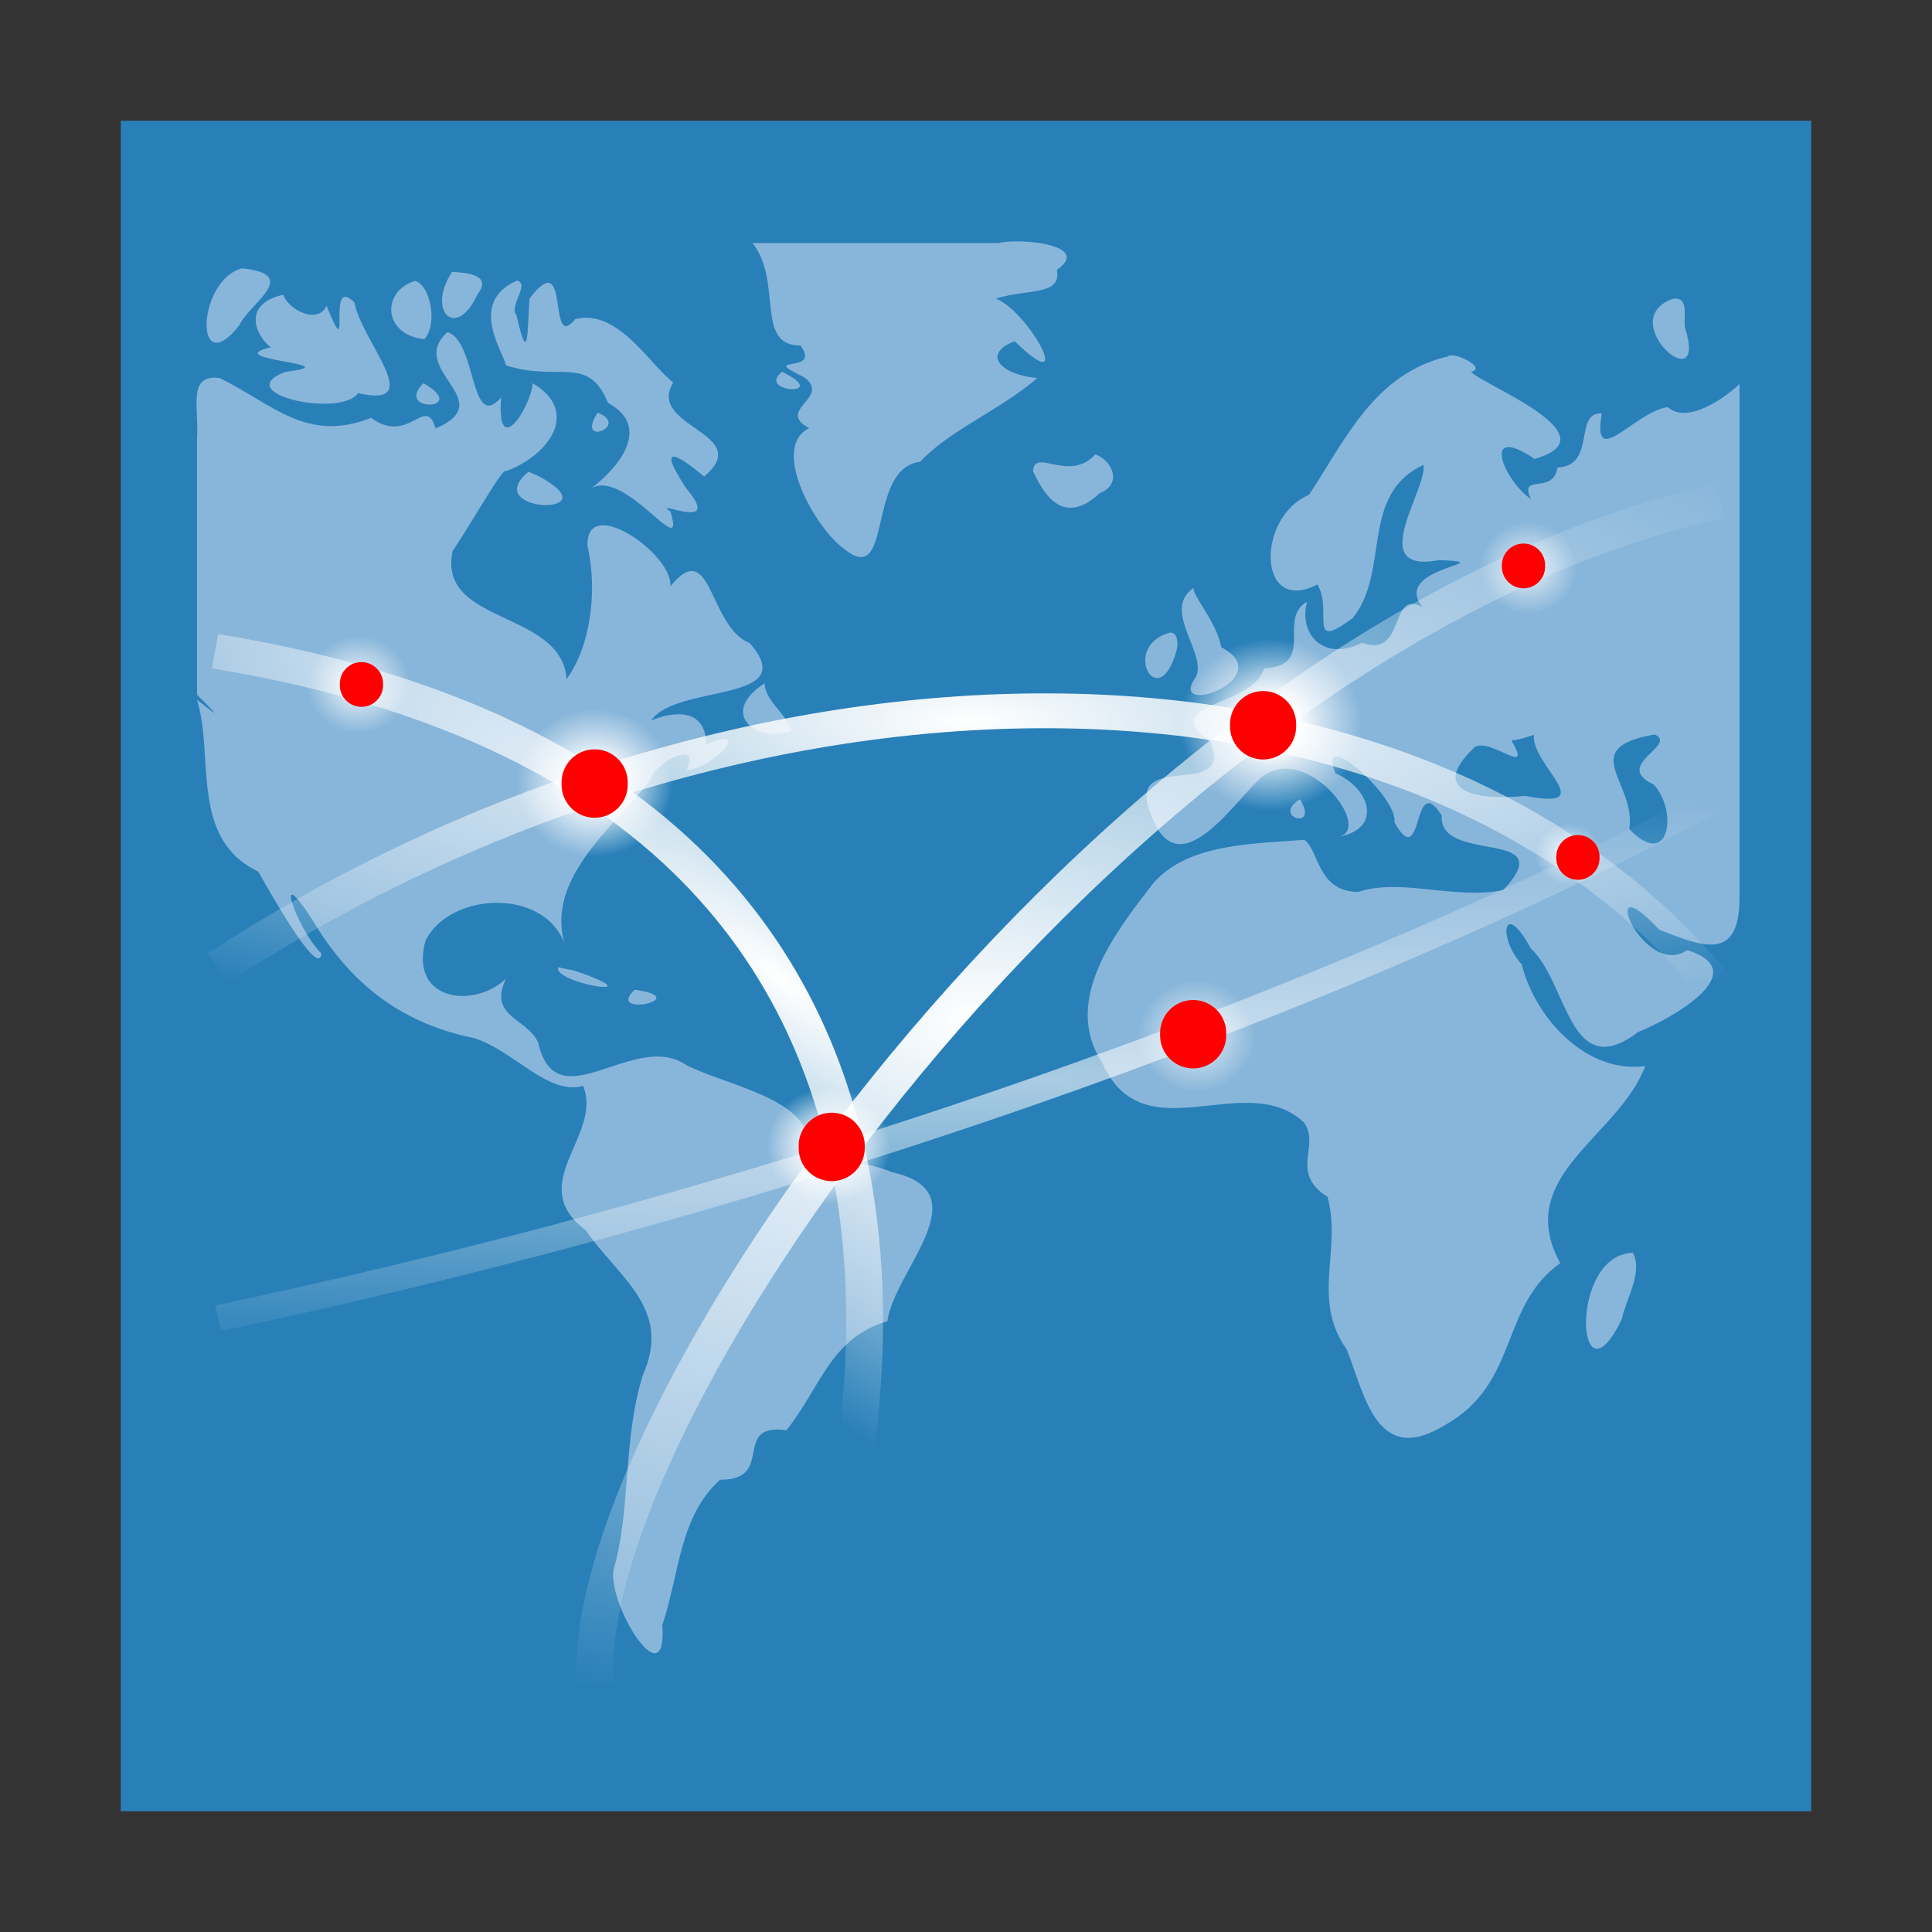 <svg width="48" version="1.1" xmlns="http://www.w3.org/2000/svg" height="48" xmlns:xlink="http://www.w3.org/1999/xlink">
<rect width="100%" height="100%" fill="#333333" stroke="none"/>
<defs id="defs4">
<linearGradient id="linearGradient5226-0">
<stop offset="0" style="stop-color:#fff" id="stop5228-7"/>
<stop offset="1" style="stop-color:#fff;stop-opacity:0" id="stop5230-6"/>
</linearGradient>
<linearGradient id="linearGradient3543">
<stop offset="0" style="stop-color:#fff" id="stop3545"/>
<stop offset="0.306" style="stop-color:#fff" id="stop3555"/>
<stop offset="0.519" style="stop-color:#fff;stop-opacity:.641" id="stop3551"/>
<stop offset="1" style="stop-color:#fff;stop-opacity:0" id="stop3547"/>
</linearGradient>
<radialGradient fx="64.23" fy="68.449" cx="64.23" cy="68.449" gradientTransform="matrix(1.454,0,0,0.926,-45.08,-12.601)" xlink:href="#linearGradient5226-0" id="radialGradient3153" r="43.77" gradientUnits="userSpaceOnUse"/>
<radialGradient fx="74.375" fy="67.125" cx="74.375" cy="67.125" xlink:href="#linearGradient3543" id="radialGradient3161" r="3.125" gradientUnits="userSpaceOnUse"/>
<radialGradient fx="74.375" fy="67.125" cx="74.375" cy="67.125" xlink:href="#linearGradient3543" id="radialGradient3155" r="3.125" gradientUnits="userSpaceOnUse"/>
<radialGradient fx="74.375" fy="67.125" cx="74.375" cy="67.125" xlink:href="#linearGradient3543" id="radialGradient3159" r="3.125" gradientUnits="userSpaceOnUse"/>
<radialGradient fx="74.375" fy="67.125" cx="74.375" cy="67.125" xlink:href="#linearGradient3543" id="radialGradient3163" r="3.125" gradientUnits="userSpaceOnUse"/>
<radialGradient fx="69.75" fy="75.974" cx="69.75" cy="75.974" gradientTransform="matrix(2.259,-0.068,0.008,0.264,-105.957,38.862)" xlink:href="#linearGradient5226-0" id="radialGradient3169" r="58.5" gradientUnits="userSpaceOnUse"/>
<radialGradient fx="74.375" fy="67.125" cx="74.375" cy="67.125" xlink:href="#linearGradient3543" id="radialGradient3165" r="3.125" gradientUnits="userSpaceOnUse"/>
<radialGradient fx="74.375" fy="67.125" cx="74.375" cy="67.125" xlink:href="#linearGradient3543" id="radialGradient3157" r="3.125" gradientUnits="userSpaceOnUse"/>
<radialGradient fx="49.234" fy="70.608" cx="49.234" cy="70.608" gradientTransform="matrix(0.468,-0.529,1.795,1.582,-112.038,-37.345)" xlink:href="#linearGradient5226-0" id="radialGradient3151" r="25.484" gradientUnits="userSpaceOnUse"/>
<radialGradient fx="74.375" fy="67.125" cx="74.375" cy="67.125" xlink:href="#linearGradient3543" id="radialGradient3171" r="3.125" gradientUnits="userSpaceOnUse"/>
<radialGradient fx="63.875" fy="2.217" cx="63.875" cy="2.217" gradientTransform="matrix(1.095,0,0,0.331,-21.845,32.793)" xlink:href="#linearGradient5226-0" id="radialGradient3167" r="58.375" gradientUnits="userSpaceOnUse"/>
</defs>
<path style="fill:#2980b9" id="rect4090" d="M 3,3 V 45 H 45 V 3 Z"/>
<g id="g3135" transform="matrix(1.508,0,0,1.428,5.001,-11.755)">
<path style="opacity:.7;fill:#b1cde8;stroke:none" id="path3522-9" d="m 9.084,12.462 c 0.499,0.671 0.034,1.79 0.787,1.779 0.367,0.519 -0.731,0.155 0.062,0.554 0.456,0.359 -0.482,0.564 0.082,0.886 -0.651,0.336 0.105,1.756 0.589,2.111 0.795,0.67 0.352,-1.417 1.239,-1.526 0.482,-0.55 1.329,-0.904 1.931,-1.458 -0.588,-0.048 -0.931,-0.414 -0.374,-0.64 1.025,1.05 0.257,-0.497 -0.31,-0.742 0.549,-0.175 1.083,-0.047 1.006,-0.5 0.58,-0.424 -0.558,-0.561 -0.964,-0.465 -1.349,0 -2.699,0 -4.048,0 z  m -8.415,.438 c -0.741,0.211 -0.793,1.983 -0.048,0.999 0.183,-0.404 1.028,-0.891 0.048,-0.999 z  m 3.464,.062 c -0.427,0.67 0.062,1.207 0.418,0.39 0.252,-0.341 -0.187,-0.378 -0.418,-0.39 z  m 1.068,.151 c -0.826,0.383 -0.204,1.275 -0.183,1.474 0.87,0.301 1.354,-0.197 1.683,0.654 0.828,0.477 -0.016,1.306 -0.327,1.522 0.56,-0.487 1.636,1.325 1.354,0.368 -0.336,-0.246 0.903,0.395 0.26,-0.404 -0.592,-0.954 0.047,-0.427 0.297,-0.204 0.849,-0.761 -0.961,-0.853 -0.509,-1.636 -0.396,-0.321 -0.915,-1.292 -1.616,-1.102 -0.469,0.607 -0.065,-1.322 -0.753,-0.357 -0.036,0.54 -0.013,1.224 -0.214,0.289 -0.134,-0.164 0.231,-0.544 0.008,-0.603 z  m -1.684,.007 c -0.554,0.185 -0.525,0.934 0.157,1.014 0.233,-0.266 0.093,-0.964 -0.157,-1.014 z  m -2.164,.239 c -0.72,0.171 -0.426,0.751 -0.206,0.915 -0.891,0.223 1.361,0.285 0.24,0.427 -0.932,0.372 0.898,0.811 1.198,0.37 1.151,0.282 0.041,-0.922 -0.06,-1.574 -0.488,-0.524 -0.019,1.207 -0.461,0.056 -0.154,0.342 -0.644,0.05 -0.712,-0.193 z  m 22.882,.075 c -0.966,0.378 0.601,1.805 0.211,0.507 -0.039,-0.157 0.087,-0.571 -0.211,-0.507 z  m -20.177,.575 c -0.694,0.652 0.883,1.192 -0.199,1.678 -0.162,-0.606 -0.441,0.303 -1.06,-0.186 -1.064,0.443 -1.608,-0.231 -2.499,-0.693 -0.535,-0.067 -0.334,0.508 -0.37,1.047 0,1.488 0,2.976 0,4.464 0.525,0.552 0.205,0.244 0,0.091 0.288,0.981 -0.127,2.414 1.008,2.985 0.193,0.358 1.003,1.883 1.04,1.426 -0.406,-0.425 -0.822,-1.699 -0.136,-0.564 0.615,1.08 1.445,1.78 2.658,2.037 0.663,0.225 1.208,1 1.791,0.83 0.33,0.869 -0.977,1.703 0.044,2.513 0.533,0.82 1.427,1.358 0.943,2.51 -0.339,1.125 -0.194,2.35 -0.487,3.398 -0.091,0.638 0.889,2.257 0.804,0.961 0.286,-0.901 0.279,-1.892 0.953,-2.53 0.922,0.007 0.176,-0.992 1.092,-0.861 0.559,-0.732 0.72,-1.605 1.663,-1.896 0.113,-0.889 1.567,-2.25 0.065,-2.596 -0.408,-0.201 -1.46,-0.274 -1.38,-0.373 0.163,-0.882 -1.36,-1.133 -2.008,-1.494 -0.851,-0.604 -2.129,1.003 -2.429,-0.381 -0.179,-0.436 -0.833,-0.443 -0.532,-1.115 -0.542,0.539 -1.601,0.375 -1.324,-0.665 0.421,-0.876 2.039,-0.917 2.314,0.136 -0.383,-1.162 0.74,-2.067 1.363,-2.893 0.127,-0.395 0.881,-0.735 0.621,-0.209 0.442,-0.016 1.112,-0.813 0.327,-0.445 -0.011,-0.727 -0.688,-0.52 -0.907,-0.417 0.407,-0.645 2.495,-0.293 1.621,-1.348 -0.678,-0.275 -0.621,-1.877 -1.307,-0.984 0.058,-0.55 -1.395,-1.627 -1.364,-0.704 0.177,0.825 0.032,1.776 -0.345,2.317 -0.079,-1.209 -2.142,-0.942 -1.876,-2.231 0.384,-0.614 0.833,-1.464 0.876,-1.387 0.689,-0.263 1.242,-1.027 0.444,-1.53 -0.043,0.438 -0.6,1.342 -0.522,0.249 -0.516,0.612 -0.398,-0.974 -0.882,-1.138 z  m 16.48,.424 c -1.209,0.296 -1.689,1.451 -2.287,2.407 -0.882,0.398 -0.848,2.105 0.137,1.56 0.264,0.461 -0.184,1.186 0.584,0.584 0.62,-0.82 0.108,-2.146 1.163,-2.663 0.077,0.402 -0.973,1.903 0.253,1.656 1.108,0.042 -0.806,0.11 -0.267,0.818 -0.56,-0.332 -0.269,0.907 -1,0.619 -0.633,0.344 -1.049,-0.16 -0.903,-0.712 -0.498,0.291 0.157,1.11 -0.708,1.16 -0.194,0.688 -1.787,0.584 -0.881,1.285 0.402,1.042 -1.499,0.065 -0.959,1.316 0.462,1.237 1.429,-0.41 1.822,-0.728 0.757,-0.587 1.88,1.002 1.198,1.061 0.764,-0.103 0.607,-0.829 -0.005,-1.111 -0.331,-0.858 1.047,0.421 0.971,0.851 0.486,0.91 0.286,-0.932 0.781,-0.116 -0.058,0.86 1.99,0.202 1.012,1.299 -0.84,0.169 -1.668,-0.217 -2.391,0.031 -0.673,-0.006 -0.64,-0.725 -0.885,-0.906 -0.857,0.07 -1.915,0.062 -2.489,0.754 -0.62,0.851 -1.514,2.04 -0.839,3.126 0.676,1.61 2.354,0.084 3.318,1.034 0.287,0.396 -0.248,0.868 0.392,1.297 0.241,0.915 -0.274,1.783 0.318,2.657 0.306,0.822 0.496,2.053 1.636,1.302 1.206,-0.726 0.885,-2.064 1.88,-2.805 -0.788,-1.524 0.964,-2.192 1.4,-3.43 -0.955,0.14 -1.805,-0.812 -2.036,-1.77 -0.401,-0.465 -0.298,-1.151 0.15,-0.277 0.616,0.597 0.629,2.367 1.768,1.456 0.521,-0.218 1.943,-1.048 0.81,-1.426 -0.73,0.529 -1.536,-1.58 -0.464,-0.357 0.78,0.331 1.326,0.528 1.326,-0.569 0,-2.954 0,-5.949 0,-8.923 -0.243,0.248 -0.867,0.706 -1.182,0.402 -0.542,0.075 -1.257,1.13 -1.087,0.111 -0.471,-0.031 -0.084,0.914 -0.731,0.94 -0.065,0.486 -0.654,0.09 -0.433,0.551 -0.454,-0.322 -0.839,-1.339 0.056,-0.701 1.329,-0.399 -0.876,-1.298 -1.047,-1.515 0.286,-0.069 -0.311,-0.367 -0.383,-0.267 z  m -10.969,.267 c -0.442,0.369 0.841,0.438 0,0 z  m -5.909,.199 c -0.495,0.517 0.788,0.476 0,0 z  m 2.869,.513 c -0.375,0.614 0.554,0.227 0,0 z  m 8.202,.725 c -0.439,0.505 -1.018,-0.133 -1.027,0.301 0.079,0.131 0.398,1.067 1.095,0.376 0.374,-0.158 0.227,-0.556 -0.068,-0.677 z  m -9.339,.301 c -0.832,0.726 1.413,0.793 0.176,0.083 l -.176,-.083 z  m 10.975,2.012 c -0.599,0.391 0.287,1.22 -0.013,1.61 -0.375,0.654 1.395,-0.046 0.449,-0.568 -0.067,-0.448 -0.554,-0.995 -0.436,-1.042 z  m -.404,.787 c -0.835,0.236 -0.189,1.454 0.106,0.307 0.017,-0.067 0.039,-0.309 -0.106,-0.307 z  m -6.682,.883 c -0.776,0.529 -0.121,1.058 0.448,0.82 -0.117,-0.319 -0.443,-0.521 -0.448,-0.82 z  m 14.666,.89 c 0.387,0.195 -0.71,0.529 -0.015,0.873 0.404,0.475 0.252,1.496 -0.405,0.774 0.122,-0.806 -0.891,-1.409 0.42,-1.647 z  m -1.992,.007 c -0.053,0.518 1.118,1.324 -0.144,1.061 -0.667,0.078 -1.667,-0.02 -0.826,-0.852 0.266,-0.159 0.963,0.55 0.6,-0.113 0.129,-0.008 0.249,-0.057 0.37,-0.096 z  m -3.855,1.122 c -0.487,0.314 0.337,0.554 0,0 z  m -12.221,2.922 c -0.082,0.274 1.539,0.551 0.42,0.113 l -.167,-.059 -.254,-.054 z  m 1.26,.39 c -0.492,0.499 1.013,0.149 0,0 z  m 16.446,4.578 c -1.069,0.028 -0.927,2.784 -0.182,1.153 0.071,-0.354 0.354,-0.821 0.182,-1.153 z "/>
<g id="layer3" transform="matrix(0.303,0,0,0.303,-1.895,10.617)">
<g id="g4234">
<g style="fill:none;stroke-width:2" id="g26">
<path style="stroke:url(#radialGradient3151)" id="path3583" d="m 7,29.523 c 51.25,8.824 31.634,59.477 31.634,59.477"/>
<path style="stroke:url(#radialGradient3153)" id="path3581" d="m 27.677,88.823 c -1.06,-15.531 28.453,-60.183 61.147,-67.948"/>
</g>
<g style="fill-rule:evenodd;stroke:none" id="g34">
<path style="fill:url(#radialGradient3155)" id="path3537" d="m 77.5,67.125 a 3.125,3.125 0 1 1 -6.25,0 3.125,3.125 0 1 1 6.25,0 z" transform="matrix(1.357,0,0,1.355,-73.268,-53.872)"/>
<path style="fill:url(#radialGradient3157)" id="path3557" d="m 77.5,67.125 a 3.125,3.125 0 1 1 -6.25,0 3.125,3.125 0 1 1 6.25,0 z" transform="matrix(1.074,0,0,1.073,-39.514,-14.091)"/>
<path style="fill:url(#radialGradient3159)" id="path3561" d="m 77.5,67.125 a 3.125,3.125 0 1 1 -6.25,0 3.125,3.125 0 1 1 6.25,0 z" transform="matrix(1.583,0,0,1.581,-53.334,-72.389)"/>
<path style="opacity:.6;fill:url(#radialGradient3161)" id="path3565" d="m 77.5,67.125 a 3.125,3.125 0 1 1 -6.25,0 3.125,3.125 0 1 1 6.25,0 z" transform="matrix(1.022,0,0,1.021,-15.636,-16.922)"/>
<path style="opacity:.7;fill:url(#radialGradient3163)" id="path3569" d="m 77.5,67.125 a 3.125,3.125 0 1 1 -6.25,0 3.125,3.125 0 1 1 6.25,0 z" transform="matrix(0.893,0,0,0.891,-51.611,-28.372)"/>
<path style="opacity:.6;fill:url(#radialGradient3165)" id="path3573" d="m 77.5,67.125 a 3.125,3.125 0 1 1 -6.25,0 3.125,3.125 0 1 1 6.25,0 z" transform="matrix(0.566,0,0,0.565,38.457,3.262)"/>
</g>
<g style="fill:none" id="g38">
<path style="stroke:url(#radialGradient3167);stroke-width:2" id="path3577" d="m 7.177,47.702 c 28.099,-19.414 65.211,-20.473 81.823,1.588"/>
<path style="opacity:.6;stroke:url(#radialGradient3169);stroke-width:1.5" id="path3585" d="m 7.177,67.821 c 51.25,-11.472 82,-30.18 82,-30.18"/>
</g>
<path style="opacity:.6;fill:url(#radialGradient3171);fill-rule:evenodd;stroke:none" id="path3352" d="m 77.5,67.125 a 3.125,3.125 0 1 1 -6.25,0 3.125,3.125 0 1 1 6.25,0 z" transform="matrix(0.845,0,0,0.844,15.553,-31.918)"/>
</g>
</g>
</g>
<g style="fill:#f00;fill-rule:evenodd;stroke:none;color:#000" id="g51">
<path id="path3175" d="m 15.594,19.467 a 0.821,0.821 0 1,1 -1.641,0 0.821,0.821 0 1,1 1.641,0 z "/>
<path id="path4013" d="m 15.594,19.467 a 0.821,0.821 0 1,1 -1.641,0 0.821,0.821 0 1,1 1.641,0 z " transform="translate(5.89,9.028)"/>
<path id="path4015" d="m 15.594,19.467 a 0.821,0.821 0 1,1 -1.641,0 0.821,0.821 0 1,1 1.641,0 z " transform="translate(14.87,6.228)"/>
<path id="path4017" d="m 15.594,19.467 a 0.821,0.821 0 1,1 -1.641,0 0.821,0.821 0 1,1 1.641,0 z " transform="translate(16.608,-1.448)"/>
<path id="path4019" d="m 15.594,19.467 a 0.821,0.821 0 1,1 -1.641,0 0.821,0.821 0 1,1 1.641,0 z " transform="matrix(0.654,0,0,0.654,29.541,8.571)"/>
<path id="path4021" d="m 15.594,19.467 a 0.821,0.821 0 1,1 -1.641,0 0.821,0.821 0 1,1 1.641,0 z " transform="matrix(0.654,0,0,0.654,28.189,1.329)"/>
<path id="path4023" d="m 15.594,19.467 a 0.821,0.821 0 1,1 -1.641,0 0.821,0.821 0 1,1 1.641,0 z " transform="matrix(0.654,0,0,0.654,-0.682,4.274)"/>
</g>
</svg>
